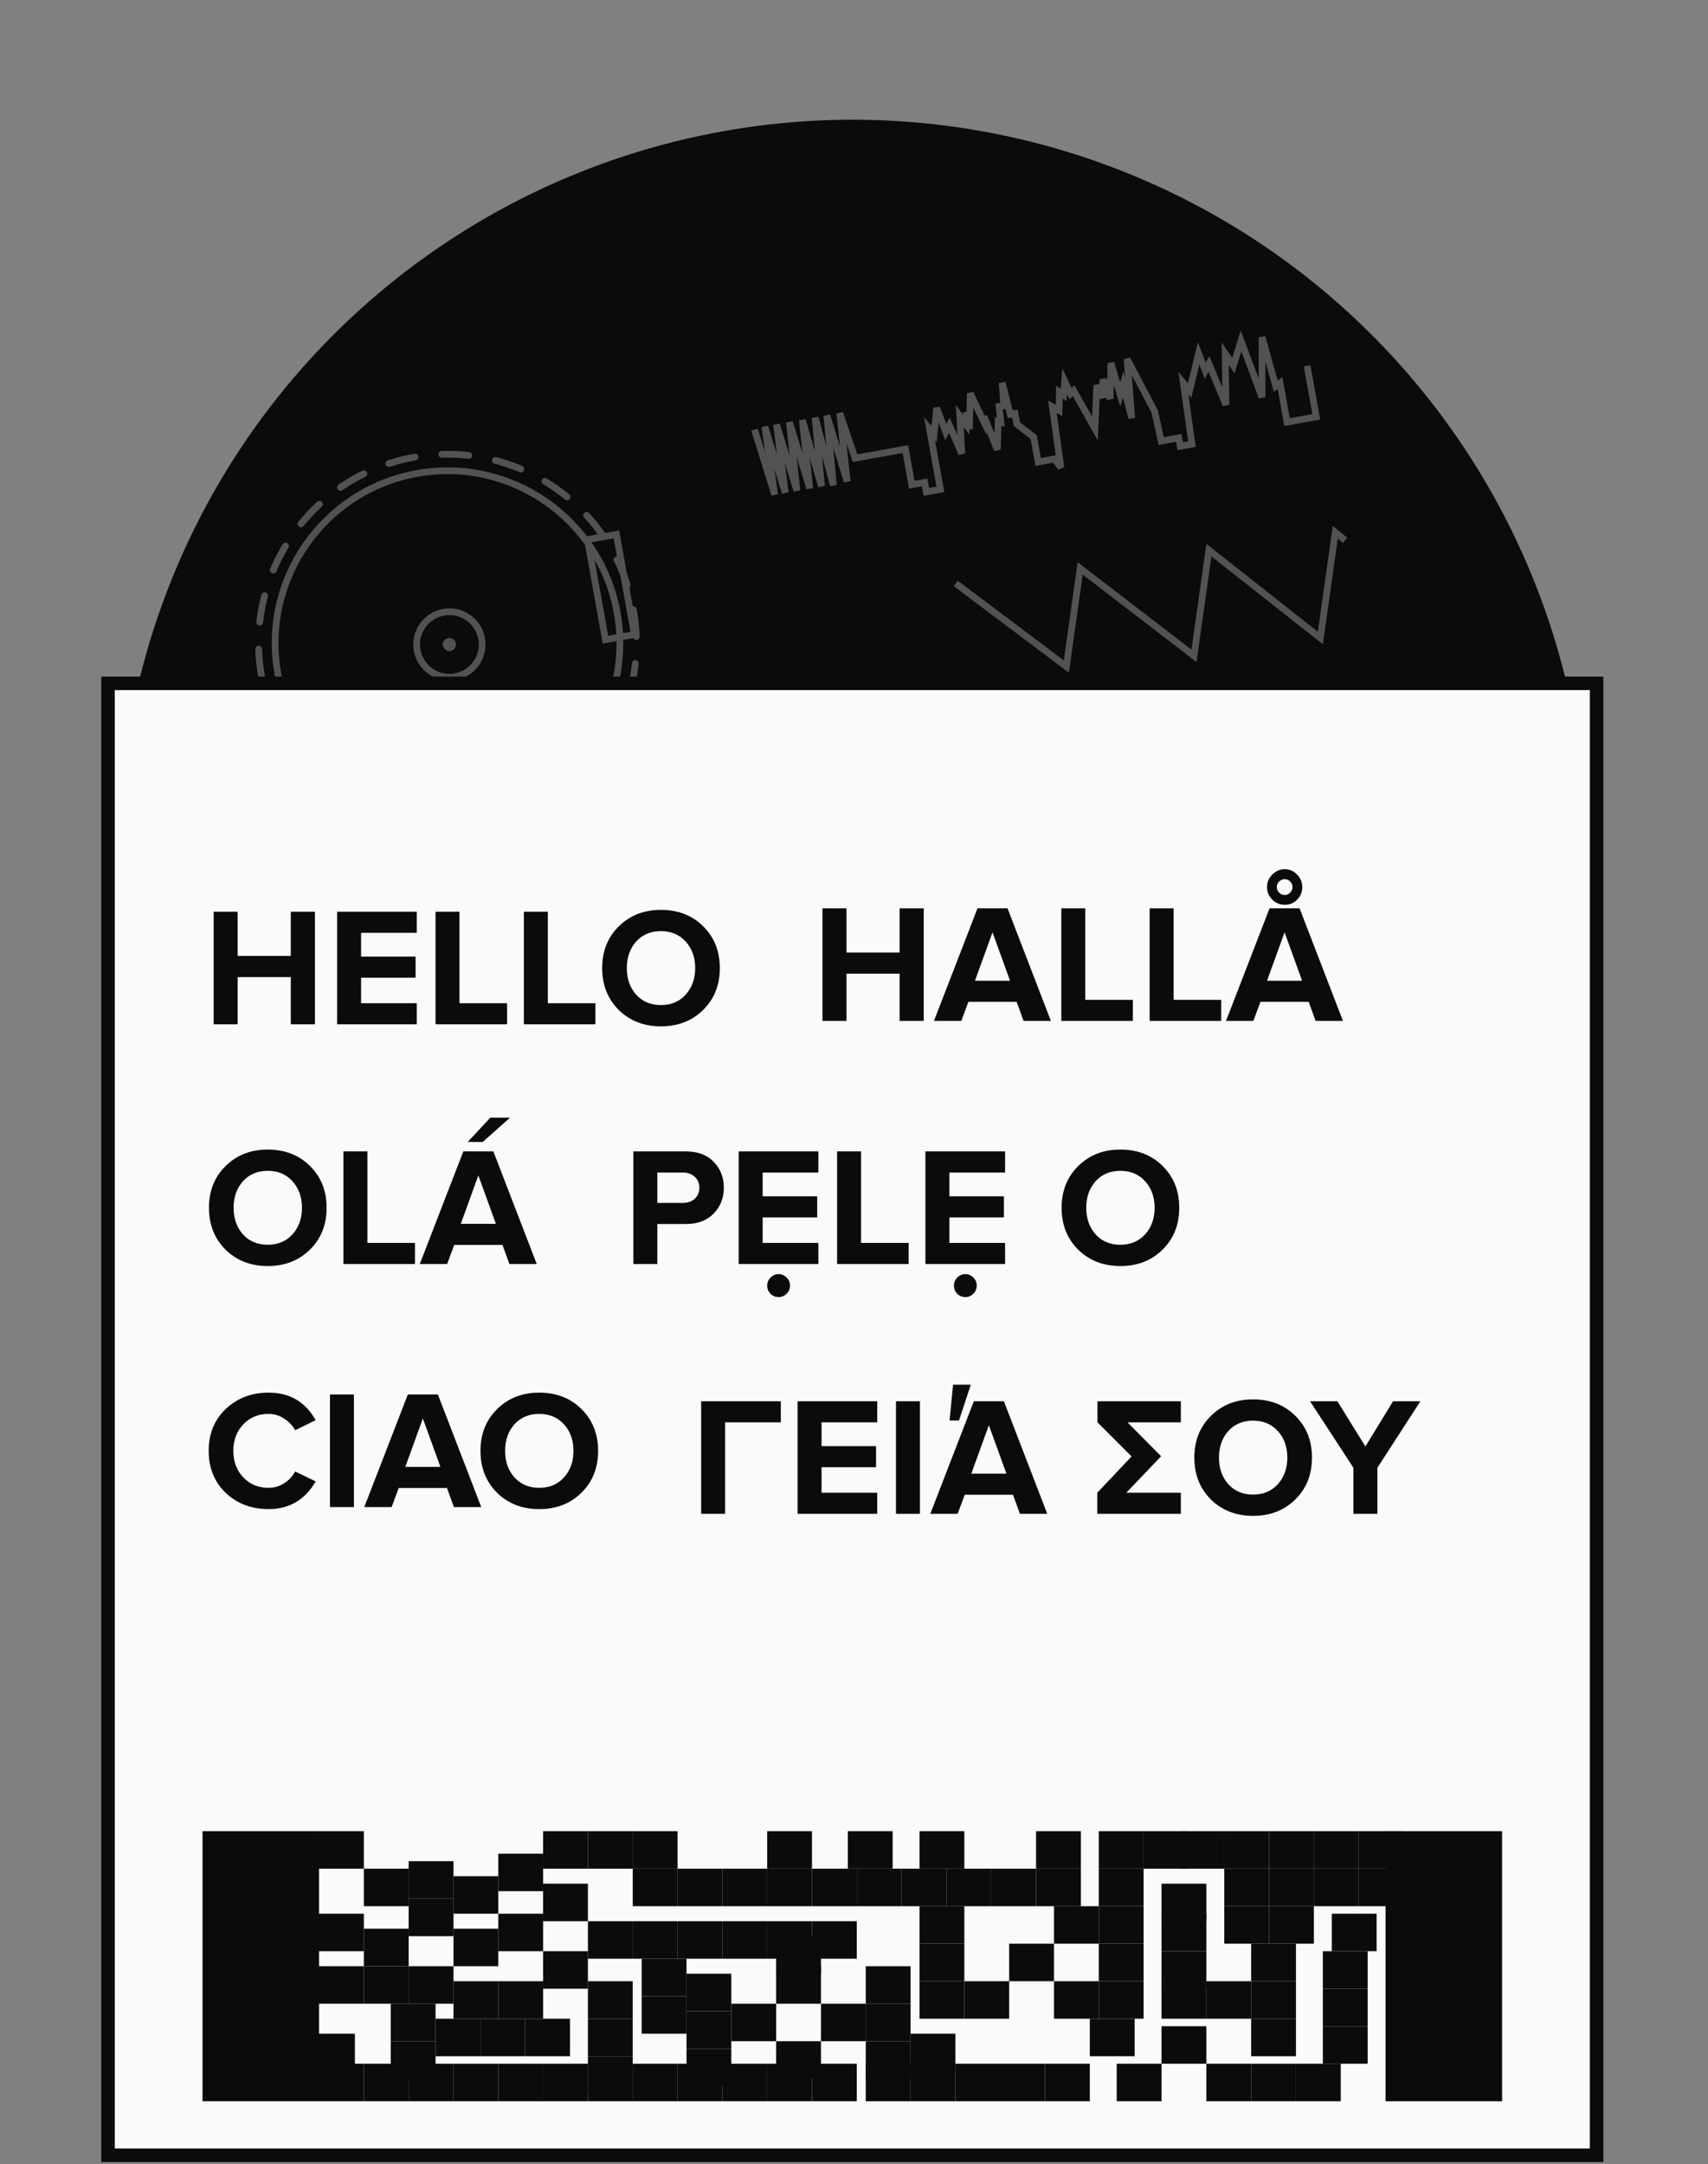 <svg width="506" height="641" viewBox="0 0 506 641" fill="none" xmlns="http://www.w3.org/2000/svg">
<rect x="0" y="0" width="506" height="641" fill="#808080" stroke="none"/>
<circle cx="252.572" cy="252.969" r="217.5" transform="rotate(-10.198 252.572 252.969)" fill="#0B0B0B"/>
<path d="M155.058 290.781L201.989 282.338" stroke="#525252" stroke-width="2" stroke-linecap="round" stroke-dasharray="4 4"/>
<path d="M155.918 295.569L202.85 287.127" stroke="#525252" stroke-width="2" stroke-linecap="round" stroke-dasharray="4 4"/>
<path d="M156.78 300.358L203.712 291.916" stroke="#525252" stroke-width="2" stroke-linecap="round" stroke-dasharray="4 4"/>
<path d="M157.469 304.189L204.401 295.747" stroke="#525252" stroke-width="2" stroke-linecap="round" stroke-dasharray="4 4"/>
<path d="M223.535 127.28L229.503 146.533L226.591 126.367L232.622 145.972L230.057 125.744L236.089 145.348L233.87 125.058L239.901 144.662L237.683 124.372L243.367 144.039L241.495 123.686L246.897 143.767L244.961 123.063L250.993 142.667L248.774 122.377L253.32 135.715L268.224 133.034L270.122 143.582L273.934 142.896L274.44 145.708L278.6 144.96L275.374 127.029L276.73 128.6L277.482 120.843L280.196 127.977L281.266 125.969L284.927 134.385L284.353 123.236L286.245 125.8L286.306 122.159L287.191 127.081L287.437 116.511L291.444 124.864L291.538 123.396L295.452 133.218L295.73 124.819L296.487 125.046L296.011 120.413L297.397 120.164L296.889 113.359L299.29 122.727L300.676 122.478L301.245 125.642L306.227 129.464L307.555 136.848L312.408 135.975L314.3 138.538L311.768 120.482L313.754 121.577L313.845 116.116L315.074 116.984L315.418 112.929L317.154 116.61L318.067 115.72L324.377 126.925L324.936 114.121L326.672 117.801L326.763 112.34L328.878 118.13L329.123 107.56L331.871 116.866L332.751 113.804L335.279 123.875L333.913 106.336L342.084 121.925L344.012 130.653L349.211 129.717L349.654 132.179L353.12 131.555L350.587 113.499L352.417 115.711L355.088 104.704L357.077 109.791L358.147 107.784L363.197 119.942L362.967 104.739L365.395 108.295L367.66 100.991L373.878 117.658L373.899 99.869L377.942 114.386L379.201 113.433L381.289 125.036L389.954 123.477L387.234 108.359" stroke="#525252" stroke-width="2"/>
<circle cx="133.136" cy="190.903" r="1.946" transform="rotate(-10.198 133.136 190.903)" fill="#525252"/>
<circle cx="133.136" cy="190.903" r="9.705" transform="rotate(-10.198 133.136 190.903)" stroke="#525252" stroke-width="2"/>
<circle cx="132.571" cy="190.51" r="51.064" transform="rotate(-10.198 132.571 190.51)" stroke="#525252" stroke-width="2"/>
<circle cx="132.571" cy="190.51" r="55.956" transform="rotate(-10.198 132.571 190.51)" stroke="#525252" stroke-width="2" stroke-linecap="round" stroke-dasharray="8 8"/>
<rect x="174.047" y="159.84" width="8.705" height="30.114" transform="rotate(-10.198 174.047 159.84)" stroke="#525252" stroke-width="2"/>
<path d="M117.425 400.383L377.941 353.519" stroke="#525252" stroke-width="2"/>
<path d="M151.419 420.553L243.621 356.777" stroke="#525252" stroke-width="2"/>
<path d="M125.789 325.779L252.629 424.012" stroke="#525252" stroke-width="2"/>
<path d="M214.062 343.505L196.505 408.867" stroke="#525252" stroke-width="2"/>
<circle cx="225.502" cy="369.076" r="1.946" transform="rotate(-10.198 225.502 369.076)" fill="#525252"/>
<ellipse cx="242.628" cy="357.096" rx="1.46" ry="1.946" transform="rotate(-10.198 242.628 357.096)" fill="#525252"/>
<circle cx="246.725" cy="377.123" r="1.946" transform="rotate(-10.198 246.725 377.123)" fill="#525252"/>
<circle cx="254.388" cy="375.745" r="1.946" transform="rotate(-10.198 254.388 375.745)" fill="#525252"/>
<circle cx="262.05" cy="374.366" r="1.946" transform="rotate(-10.198 262.05 374.366)" fill="#525252"/>
<circle cx="295.572" cy="368.336" r="1.946" transform="rotate(-10.198 295.572 368.336)" fill="#525252"/>
<ellipse cx="328.616" cy="362.392" rx="1.46" ry="1.946" transform="rotate(-10.198 328.616 362.392)" fill="#525252"/>
<circle cx="212.445" cy="392.683" r="1.46" transform="rotate(-10.198 212.445 392.683)" fill="#525252"/>
<circle cx="216.573" cy="396.39" r="1.946" transform="rotate(-10.198 216.573 396.39)" fill="#525252"/>
<circle cx="232.566" cy="408.345" r="1.946" transform="rotate(-10.198 232.566 408.345)" fill="#525252"/>
<ellipse cx="251.471" cy="422.742" rx="1.46" ry="1.946" transform="rotate(-10.198 251.471 422.742)" fill="#525252"/>
<circle cx="190.292" cy="393.207" r="1.946" transform="rotate(-10.198 190.292 393.207)" fill="#525252"/>
<circle cx="182.927" cy="398.982" r="1.46" transform="rotate(-10.198 182.927 398.982)" fill="#525252"/>
<ellipse cx="172.773" cy="405.752" rx="1.946" ry="1.46" transform="rotate(-10.198 172.773 405.752)" fill="#525252"/>
<circle cx="155.736" cy="393.491" r="1.946" transform="rotate(-10.198 155.736 393.491)" fill="#525252"/>
<ellipse cx="181.117" cy="388.925" rx="1.46" ry="1.946" transform="rotate(-10.198 181.117 388.925)" fill="#525252"/>
<rect x="302.739" y="276.107" width="59.309" height="43.738" transform="rotate(-10.198 302.739 276.107)" stroke="#525252" stroke-width="2"/>
<rect x="293.263" y="223.429" width="59.309" height="43.738" transform="rotate(-10.198 293.263 223.429)" stroke="#525252" stroke-width="2"/>
<path d="M293.232 223.408L301.842 267.342L296.311 222.854L304.92 266.789L299.731 222.238L308.341 266.173L303.152 221.623L311.761 265.558L305.546 221.192L315.524 264.881" stroke="#525252" stroke-width="2"/>
<path d="M349.4 288.45C350.724 295.811 345.632 302.944 337.946 304.326C330.26 305.709 323.001 300.798 321.677 293.437C320.353 286.077 325.445 278.944 333.131 277.561C340.817 276.179 348.076 281.09 349.4 288.45Z" stroke="#525252" stroke-width="2"/>
<path d="M283.143 172.817L315.911 197.434L320.009 168.365L353.725 194.264L358.138 162.959L391.159 188.982L395.572 157.678L398.511 160.055" stroke="#525252" stroke-width="2"/>
<path d="M98.914 291.981L200.438 273.718" stroke="#525252" stroke-width="2"/>
<rect x="192.655" y="263.28" width="4.812" height="11.624" transform="rotate(-10.198 192.655 263.28)" stroke="#525252" stroke-width="2"/>
<rect x="32" y="202.413" width="441" height="436" fill="#FAFAFA" stroke="#0B0B0B" stroke-width="4"/>
<path d="M93.3 303.413H86.15V289.413H70.4V303.413H63.3V270.063H70.4V283.163H86.15V270.063H93.3V303.413ZM123.472 303.413H99.872V270.063H123.472V276.313H106.972V283.363H123.122V289.613H106.972V297.163H123.472V303.413ZM150.223 303.413H129.023V270.063H136.123V297.163H150.223V303.413ZM176.395 303.413H155.195V270.063H162.295V297.163H176.395V303.413ZM195.799 304.013C190.766 304.013 186.599 302.396 183.299 299.163C180.033 295.896 178.399 291.763 178.399 286.763C178.399 281.763 180.033 277.646 183.299 274.413C186.599 271.146 190.766 269.513 195.799 269.513C200.866 269.513 205.033 271.129 208.299 274.363C211.599 277.596 213.249 281.729 213.249 286.763C213.249 291.796 211.599 295.929 208.299 299.163C205.033 302.396 200.866 304.013 195.799 304.013ZM188.449 294.613C190.316 296.679 192.766 297.713 195.799 297.713C198.833 297.713 201.283 296.679 203.149 294.613C205.016 292.546 205.949 289.929 205.949 286.763C205.949 283.596 205.016 280.979 203.149 278.913C201.283 276.846 198.833 275.813 195.799 275.813C192.766 275.813 190.316 276.846 188.449 278.913C186.616 280.979 185.699 283.596 185.699 286.763C185.699 289.929 186.616 292.546 188.449 294.613Z" fill="#0B0B0B"/>
<path d="M273.662 302.413H266.512V288.413H250.762V302.413H243.662V269.063H250.762V282.163H266.512V269.063H273.662V302.413ZM311.335 302.413H303.235L301.185 296.763H286.885L284.785 302.413H276.685L289.585 269.063H298.485L311.335 302.413ZM299.235 290.513L294.035 276.163L288.835 290.513H299.235ZM335.614 302.413H314.414V269.063H321.514V296.163H335.614V302.413ZM361.786 302.413H340.586V269.063H347.686V296.163H361.786V302.413ZM397.858 302.413H389.758L387.708 296.763H373.408L371.308 302.413H363.208L376.108 269.063H385.008L397.858 302.413ZM385.758 290.513L380.558 276.163L375.358 290.513H385.758ZM384.258 266.513C383.258 267.513 382.041 268.013 380.608 268.013C379.175 268.013 377.941 267.496 376.908 266.463C375.875 265.429 375.358 264.196 375.358 262.763C375.358 261.329 375.875 260.096 376.908 259.063C377.941 257.996 379.175 257.463 380.608 257.463C382.041 257.463 383.258 257.996 384.258 259.063C385.291 260.096 385.808 261.329 385.808 262.763C385.808 264.229 385.291 265.479 384.258 266.513ZM378.958 264.413C379.425 264.879 379.975 265.113 380.608 265.113C381.241 265.113 381.775 264.879 382.208 264.413C382.675 263.946 382.908 263.396 382.908 262.763C382.908 262.096 382.675 261.546 382.208 261.113C381.775 260.646 381.241 260.413 380.608 260.413C379.975 260.413 379.425 260.646 378.958 261.113C378.491 261.579 378.258 262.129 378.258 262.763C378.258 263.396 378.491 263.946 378.958 264.413Z" fill="#0B0B0B"/>
<path d="M79.308 375.013C74.275 375.013 70.108 373.396 66.808 370.163C63.541 366.896 61.908 362.763 61.908 357.763C61.908 352.763 63.541 348.646 66.808 345.413C70.108 342.146 74.275 340.513 79.308 340.513C84.375 340.513 88.541 342.129 91.808 345.363C95.108 348.596 96.758 352.729 96.758 357.763C96.758 362.796 95.108 366.929 91.808 370.163C88.541 373.396 84.375 375.013 79.308 375.013ZM71.958 365.613C73.825 367.679 76.275 368.713 79.308 368.713C82.341 368.713 84.791 367.679 86.658 365.613C88.525 363.546 89.458 360.929 89.458 357.763C89.458 354.596 88.525 351.979 86.658 349.913C84.791 347.846 82.341 346.813 79.308 346.813C76.275 346.813 73.825 347.846 71.958 349.913C70.125 351.979 69.208 354.596 69.208 357.763C69.208 360.929 70.125 363.546 71.958 365.613ZM122.94 374.413H101.74V341.063H108.84V368.163H122.94V374.413ZM159.012 374.413H150.912L148.862 368.763H134.562L132.462 374.413H124.362L137.262 341.063H146.162L159.012 374.413ZM146.912 362.513L141.712 348.163L136.512 362.513H146.912ZM151.112 331.063L143.012 338.263H138.562L145.262 331.063H151.112Z" fill="#0B0B0B"/>
<path d="M194.738 374.413H187.638V341.063H203.238C206.738 341.063 209.472 342.096 211.438 344.163C213.438 346.196 214.438 348.746 214.438 351.813C214.438 354.846 213.438 357.396 211.438 359.463C209.438 361.529 206.705 362.563 203.238 362.563H194.738V374.413ZM202.288 356.313C203.722 356.313 204.888 355.913 205.788 355.113C206.722 354.279 207.188 353.179 207.188 351.813C207.188 350.446 206.722 349.363 205.788 348.563C204.888 347.729 203.722 347.313 202.288 347.313H194.738V356.313H202.288ZM242.44 374.413H218.84V341.063H242.44V347.313H225.94V354.363H242.09V360.613H225.94V368.163H242.44V374.413ZM230.69 384.213C229.723 384.213 228.906 383.879 228.24 383.213C227.606 382.546 227.29 381.746 227.29 380.813C227.29 379.879 227.623 379.079 228.29 378.413C228.956 377.746 229.756 377.413 230.69 377.413C231.59 377.413 232.373 377.746 233.04 378.413C233.706 379.079 234.04 379.879 234.04 380.813C234.04 381.746 233.706 382.546 233.04 383.213C232.373 383.879 231.59 384.213 230.69 384.213ZM269.19 374.413H247.99V341.063H255.09V368.163H269.19V374.413ZM297.762 374.413H274.162V341.063H297.762V347.313H281.262V354.363H297.412V360.613H281.262V368.163H297.762V374.413ZM286.012 384.213C285.045 384.213 284.229 383.879 283.562 383.213C282.929 382.546 282.612 381.746 282.612 380.813C282.612 379.879 282.945 379.079 283.612 378.413C284.279 377.746 285.079 377.413 286.012 377.413C286.912 377.413 287.695 377.746 288.362 378.413C289.029 379.079 289.362 379.879 289.362 380.813C289.362 381.746 289.029 382.546 288.362 383.213C287.695 383.879 286.912 384.213 286.012 384.213ZM331.905 375.013C326.872 375.013 322.705 373.396 319.405 370.163C316.139 366.896 314.505 362.763 314.505 357.763C314.505 352.763 316.139 348.646 319.405 345.413C322.705 342.146 326.872 340.513 331.905 340.513C336.972 340.513 341.139 342.129 344.405 345.363C347.705 348.596 349.355 352.729 349.355 357.763C349.355 362.796 347.705 366.929 344.405 370.163C341.139 373.396 336.972 375.013 331.905 375.013ZM324.555 365.613C326.422 367.679 328.872 368.713 331.905 368.713C334.939 368.713 337.389 367.679 339.255 365.613C341.122 363.546 342.055 360.929 342.055 357.763C342.055 354.596 341.122 351.979 339.255 349.913C337.389 347.846 334.939 346.813 331.905 346.813C328.872 346.813 326.422 347.846 324.555 349.913C322.722 351.979 321.805 354.596 321.805 357.763C321.805 360.929 322.722 363.546 324.555 365.613Z" fill="#0B0B0B"/>
<rect x="60" y="542.413" width="34.517" height="80" fill="#0B0B0B"/>
<rect x="94.519" y="542.413" width="13.276" height="11.111" fill="#0B0B0B"/>
<rect x="107.792" y="553.524" width="13.276" height="11.111" fill="#0B0B0B"/>
<rect x="121.067" y="551.301" width="13.276" height="11.111" fill="#0B0B0B"/>
<rect x="94.519" y="566.857" width="13.276" height="11.111" fill="#0B0B0B"/>
<rect x="107.792" y="571.301" width="13.276" height="11.111" fill="#0B0B0B"/>
<rect x="121.067" y="562.412" width="13.276" height="11.111" fill="#0B0B0B"/>
<rect x="134.348" y="555.747" width="13.276" height="11.111" fill="#0B0B0B"/>
<rect x="147.624" y="549.078" width="13.276" height="11.111" fill="#0B0B0B"/>
<rect x="160.896" y="542.413" width="13.276" height="11.111" fill="#0B0B0B"/>
<rect x="174.172" y="542.413" width="13.276" height="11.111" fill="#0B0B0B"/>
<rect x="187.452" y="542.413" width="13.276" height="11.111" fill="#0B0B0B"/>
<rect x="94.519" y="582.414" width="13.276" height="11.111" fill="#0B0B0B"/>
<rect x="107.792" y="582.414" width="13.276" height="11.111" fill="#0B0B0B"/>
<rect x="94.519" y="611.302" width="13.276" height="11.111" fill="#0B0B0B"/>
<rect x="107.792" y="611.302" width="13.276" height="11.111" fill="#0B0B0B"/>
<rect x="121.067" y="611.302" width="13.276" height="11.111" fill="#0B0B0B"/>
<rect x="134.348" y="611.302" width="13.276" height="11.111" fill="#0B0B0B"/>
<rect x="147.624" y="611.302" width="13.276" height="11.111" fill="#0B0B0B"/>
<rect x="160.896" y="611.302" width="13.276" height="11.111" fill="#0B0B0B"/>
<rect x="174.172" y="611.302" width="13.276" height="11.111" fill="#0B0B0B"/>
<rect x="187.452" y="611.302" width="13.276" height="11.111" fill="#0B0B0B"/>
<rect x="200.728" y="611.302" width="13.276" height="11.111" fill="#0B0B0B"/>
<rect x="214" y="611.302" width="13.276" height="11.111" fill="#0B0B0B"/>
<rect x="227.276" y="611.302" width="13.276" height="11.111" fill="#0B0B0B"/>
<rect x="240.552" y="611.302" width="13.276" height="11.111" fill="#0B0B0B"/>
<rect x="121.067" y="582.414" width="13.276" height="11.111" fill="#0B0B0B"/>
<rect x="134.348" y="571.301" width="13.276" height="11.111" fill="#0B0B0B"/>
<rect x="115.759" y="593.523" width="13.276" height="11.111" fill="#0B0B0B"/>
<rect x="115.759" y="604.635" width="13.276" height="11.111" fill="#0B0B0B"/>
<rect x="129.035" y="597.968" width="13.276" height="11.111" fill="#0B0B0B"/>
<rect x="142.311" y="597.968" width="13.276" height="11.111" fill="#0B0B0B"/>
<rect x="155.591" y="597.968" width="13.276" height="11.111" fill="#0B0B0B"/>
<rect x="134.348" y="586.857" width="13.276" height="11.111" fill="#0B0B0B"/>
<rect x="147.624" y="586.857" width="13.276" height="11.111" fill="#0B0B0B"/>
<rect x="160.896" y="577.968" width="13.276" height="11.111" fill="#0B0B0B"/>
<rect x="174.172" y="569.079" width="13.276" height="11.111" fill="#0B0B0B"/>
<rect x="187.452" y="553.524" width="13.276" height="11.111" fill="#0B0B0B"/>
<rect x="200.728" y="553.524" width="13.276" height="11.111" fill="#0B0B0B"/>
<rect x="187.452" y="569.079" width="13.276" height="11.111" fill="#0B0B0B"/>
<rect x="200.728" y="569.079" width="13.276" height="11.111" fill="#0B0B0B"/>
<rect x="214" y="569.079" width="13.276" height="11.111" fill="#0B0B0B"/>
<rect x="227.276" y="569.079" width="13.276" height="11.111" fill="#0B0B0B"/>
<rect x="240.552" y="569.079" width="13.276" height="11.111" fill="#0B0B0B"/>
<rect x="190.102" y="580.19" width="13.276" height="11.111" fill="#0B0B0B"/>
<rect x="190.102" y="591.302" width="13.276" height="11.111" fill="#0B0B0B"/>
<rect x="203.378" y="584.634" width="13.276" height="11.111" fill="#0B0B0B"/>
<rect x="203.378" y="595.746" width="13.276" height="11.111" fill="#0B0B0B"/>
<rect x="203.378" y="606.857" width="13.276" height="11.111" fill="#0B0B0B"/>
<rect x="216.658" y="593.523" width="13.276" height="11.111" fill="#0B0B0B"/>
<rect x="229.935" y="582.414" width="13.276" height="11.111" fill="#0B0B0B"/>
<rect x="229.935" y="573.524" width="13.276" height="11.111" fill="#0B0B0B"/>
<rect x="229.935" y="604.635" width="13.276" height="11.111" fill="#0B0B0B"/>
<rect x="243.207" y="593.523" width="13.276" height="11.111" fill="#0B0B0B"/>
<rect x="256.483" y="582.414" width="13.276" height="11.111" fill="#0B0B0B"/>
<rect x="256.483" y="593.523" width="13.276" height="11.111" fill="#0B0B0B"/>
<rect x="256.483" y="604.635" width="13.276" height="11.111" fill="#0B0B0B"/>
<rect x="256.483" y="611.302" width="13.276" height="11.111" fill="#0B0B0B"/>
<rect x="269.763" y="611.302" width="13.276" height="11.111" fill="#0B0B0B"/>
<rect x="269.763" y="602.413" width="13.276" height="11.111" fill="#0B0B0B"/>
<rect x="283.039" y="611.302" width="13.276" height="11.111" fill="#0B0B0B"/>
<rect x="296.311" y="611.302" width="13.276" height="11.111" fill="#0B0B0B"/>
<rect x="214" y="553.524" width="13.276" height="11.111" fill="#0B0B0B"/>
<rect x="227.276" y="553.524" width="13.276" height="11.111" fill="#0B0B0B"/>
<rect x="240.552" y="553.524" width="13.276" height="11.111" fill="#0B0B0B"/>
<rect x="253.829" y="553.524" width="13.276" height="11.111" fill="#0B0B0B"/>
<rect x="267.1" y="553.524" width="13.276" height="11.111" fill="#0B0B0B"/>
<rect x="280.38" y="553.524" width="13.276" height="11.111" fill="#0B0B0B"/>
<rect x="293.656" y="553.524" width="13.276" height="11.111" fill="#0B0B0B"/>
<rect x="227.276" y="542.413" width="13.276" height="11.111" fill="#0B0B0B"/>
<rect x="251.174" y="542.413" width="13.276" height="11.111" fill="#0B0B0B"/>
<rect x="272.413" y="542.413" width="13.276" height="11.111" fill="#0B0B0B"/>
<rect x="272.413" y="564.635" width="13.276" height="11.111" fill="#0B0B0B"/>
<rect x="272.413" y="575.745" width="13.276" height="11.111" fill="#0B0B0B"/>
<rect x="272.413" y="586.857" width="13.276" height="11.111" fill="#0B0B0B"/>
<rect x="285.693" y="586.857" width="13.276" height="11.111" fill="#0B0B0B"/>
<rect x="298.969" y="575.745" width="13.276" height="11.111" fill="#0B0B0B"/>
<rect x="312.242" y="564.635" width="13.276" height="11.111" fill="#0B0B0B"/>
<rect x="325.518" y="553.524" width="13.276" height="11.111" fill="#0B0B0B"/>
<rect x="325.518" y="564.635" width="13.276" height="11.111" fill="#0B0B0B"/>
<rect x="325.518" y="575.745" width="13.276" height="11.111" fill="#0B0B0B"/>
<rect x="325.518" y="586.857" width="13.276" height="11.111" fill="#0B0B0B"/>
<rect x="312.242" y="586.857" width="13.276" height="11.111" fill="#0B0B0B"/>
<rect x="306.937" y="553.524" width="13.276" height="11.111" fill="#0B0B0B"/>
<rect x="306.937" y="542.413" width="13.276" height="11.111" fill="#0B0B0B"/>
<rect x="325.518" y="542.413" width="13.276" height="11.111" fill="#0B0B0B"/>
<rect x="338.793" y="542.413" width="13.276" height="11.111" fill="#0B0B0B"/>
<rect x="349.415" y="542.413" width="13.276" height="11.111" fill="#0B0B0B"/>
<rect x="362.691" y="542.413" width="13.276" height="11.111" fill="#0B0B0B"/>
<rect x="375.967" y="542.413" width="13.276" height="11.111" fill="#0B0B0B"/>
<rect x="389.247" y="542.413" width="13.276" height="11.111" fill="#0B0B0B"/>
<rect x="402.52" y="542.413" width="13.276" height="11.111" fill="#0B0B0B"/>
<rect x="402.52" y="553.524" width="13.276" height="11.111" fill="#0B0B0B"/>
<rect x="389.247" y="553.524" width="13.276" height="11.111" fill="#0B0B0B"/>
<rect x="375.967" y="553.524" width="13.276" height="11.111" fill="#0B0B0B"/>
<rect x="362.691" y="553.524" width="13.276" height="11.111" fill="#0B0B0B"/>
<rect x="362.691" y="564.635" width="13.276" height="11.111" fill="#0B0B0B"/>
<rect x="375.967" y="564.635" width="13.276" height="11.111" fill="#0B0B0B"/>
<rect x="370.655" y="575.745" width="13.276" height="11.111" fill="#0B0B0B"/>
<rect x="370.655" y="586.857" width="13.276" height="11.111" fill="#0B0B0B"/>
<rect x="370.655" y="597.968" width="13.276" height="11.111" fill="#0B0B0B"/>
<rect x="357.378" y="586.857" width="13.276" height="11.111" fill="#0B0B0B"/>
<rect x="322.863" y="597.968" width="13.276" height="11.111" fill="#0B0B0B"/>
<rect x="309.587" y="611.302" width="13.276" height="11.111" fill="#0B0B0B"/>
<rect x="330.83" y="611.302" width="13.276" height="11.111" fill="#0B0B0B"/>
<rect x="344.106" y="600.191" width="13.276" height="11.111" fill="#0B0B0B"/>
<rect x="357.378" y="611.302" width="13.276" height="11.111" fill="#0B0B0B"/>
<rect x="370.655" y="611.302" width="13.276" height="11.111" fill="#0B0B0B"/>
<rect x="383.931" y="611.302" width="13.276" height="11.111" fill="#0B0B0B"/>
<rect x="391.897" y="600.191" width="13.276" height="11.111" fill="#0B0B0B"/>
<rect x="391.897" y="589.079" width="13.276" height="11.111" fill="#0B0B0B"/>
<rect x="391.897" y="577.968" width="13.276" height="11.111" fill="#0B0B0B"/>
<rect x="394.552" y="566.857" width="13.276" height="11.111" fill="#0B0B0B"/>
<rect x="344.106" y="586.857" width="13.276" height="11.111" fill="#0B0B0B"/>
<rect x="344.106" y="577.968" width="13.276" height="11.111" fill="#0B0B0B"/>
<rect x="344.106" y="566.857" width="13.276" height="11.111" fill="#0B0B0B"/>
<rect x="344.106" y="557.968" width="13.276" height="11.111" fill="#0B0B0B"/>
<rect x="174.172" y="586.857" width="13.276" height="11.111" fill="#0B0B0B"/>
<rect x="174.172" y="597.968" width="13.276" height="11.111" fill="#0B0B0B"/>
<rect x="174.172" y="609.079" width="13.276" height="11.111" fill="#0B0B0B"/>
<rect x="91.861" y="602.413" width="13.276" height="11.111" fill="#0B0B0B"/>
<rect x="147.624" y="566.857" width="13.276" height="11.111" fill="#0B0B0B"/>
<rect x="160.896" y="557.968" width="13.276" height="11.111" fill="#0B0B0B"/>
<rect x="410.482" y="542.413" width="34.517" height="80" fill="#0B0B0B"/>
<path d="M79.575 447.013C74.508 447.013 70.275 445.413 66.875 442.213C63.508 438.979 61.825 434.829 61.825 429.763C61.825 424.696 63.508 420.563 66.875 417.363C70.275 414.129 74.508 412.513 79.575 412.513C85.808 412.513 90.458 415.229 93.525 420.663L87.425 423.663C86.692 422.263 85.608 421.113 84.175 420.213C82.775 419.279 81.242 418.813 79.575 418.813C76.542 418.813 74.042 419.846 72.075 421.913C70.108 423.979 69.125 426.596 69.125 429.763C69.125 432.929 70.108 435.546 72.075 437.613C74.042 439.679 76.542 440.713 79.575 440.713C81.242 440.713 82.775 440.263 84.175 439.363C85.608 438.463 86.692 437.296 87.425 435.863L93.525 438.813C90.358 444.279 85.708 447.013 79.575 447.013ZM104.851 446.413H97.751V413.063H104.851V446.413ZM142.572 446.413H134.472L132.422 440.763H118.122L116.022 446.413H107.922L120.822 413.063H129.722L142.572 446.413ZM130.472 434.513L125.272 420.163L120.072 434.513H130.472ZM159.743 447.013C154.709 447.013 150.543 445.396 147.243 442.163C143.976 438.896 142.343 434.763 142.343 429.763C142.343 424.763 143.976 420.646 147.243 417.413C150.543 414.146 154.709 412.513 159.743 412.513C164.809 412.513 168.976 414.129 172.243 417.363C175.543 420.596 177.193 424.729 177.193 429.763C177.193 434.796 175.543 438.929 172.243 442.163C168.976 445.396 164.809 447.013 159.743 447.013ZM152.393 437.613C154.259 439.679 156.709 440.713 159.743 440.713C162.776 440.713 165.226 439.679 167.093 437.613C168.959 435.546 169.893 432.929 169.893 429.763C169.893 426.596 168.959 423.979 167.093 421.913C165.226 419.846 162.776 418.813 159.743 418.813C156.709 418.813 154.259 419.846 152.393 421.913C150.559 423.979 149.643 426.596 149.643 429.763C149.643 432.929 150.559 435.546 152.393 437.613Z" fill="#0B0B0B"/>
<path d="M214.819 448.413H207.719V415.063H231.319V421.313H214.819V448.413ZM259.883 448.413H236.283V415.063H259.883V421.313H243.383V428.363H259.533V434.613H243.383V442.163H259.883V448.413ZM272.534 448.413H265.434V415.063H272.534V448.413ZM284.104 420.763H281.304L282.354 410.163H287.604L284.104 420.763ZM310.254 448.413H302.154L300.104 442.763H285.804L283.704 448.413H275.604L288.504 415.063H297.404L310.254 448.413ZM298.154 436.513L292.954 422.163L287.754 436.513H298.154ZM334.027 421.313L343.977 431.363L333.677 442.163H349.827V448.413H325.077V442.163L335.227 431.413L325.127 421.313V415.063H349.827V421.313H334.027ZM371.224 449.013C366.191 449.013 362.024 447.396 358.724 444.163C355.457 440.896 353.824 436.763 353.824 431.763C353.824 426.763 355.457 422.646 358.724 419.413C362.024 416.146 366.191 414.513 371.224 414.513C376.291 414.513 380.457 416.129 383.724 419.363C387.024 422.596 388.674 426.729 388.674 431.763C388.674 436.796 387.024 440.929 383.724 444.163C380.457 447.396 376.291 449.013 371.224 449.013ZM363.874 439.613C365.741 441.679 368.191 442.713 371.224 442.713C374.257 442.713 376.707 441.679 378.574 439.613C380.441 437.546 381.374 434.929 381.374 431.763C381.374 428.596 380.441 425.979 378.574 423.913C376.707 421.846 374.257 420.813 371.224 420.813C368.191 420.813 365.741 421.846 363.874 423.913C362.041 425.979 361.124 428.596 361.124 431.763C361.124 434.929 362.041 437.546 363.874 439.613ZM408.054 448.413H400.954V434.763L388.104 415.063H396.204L404.504 428.463L412.704 415.063H420.804L408.054 434.763V448.413Z" fill="#0B0B0B"/>
</svg>
